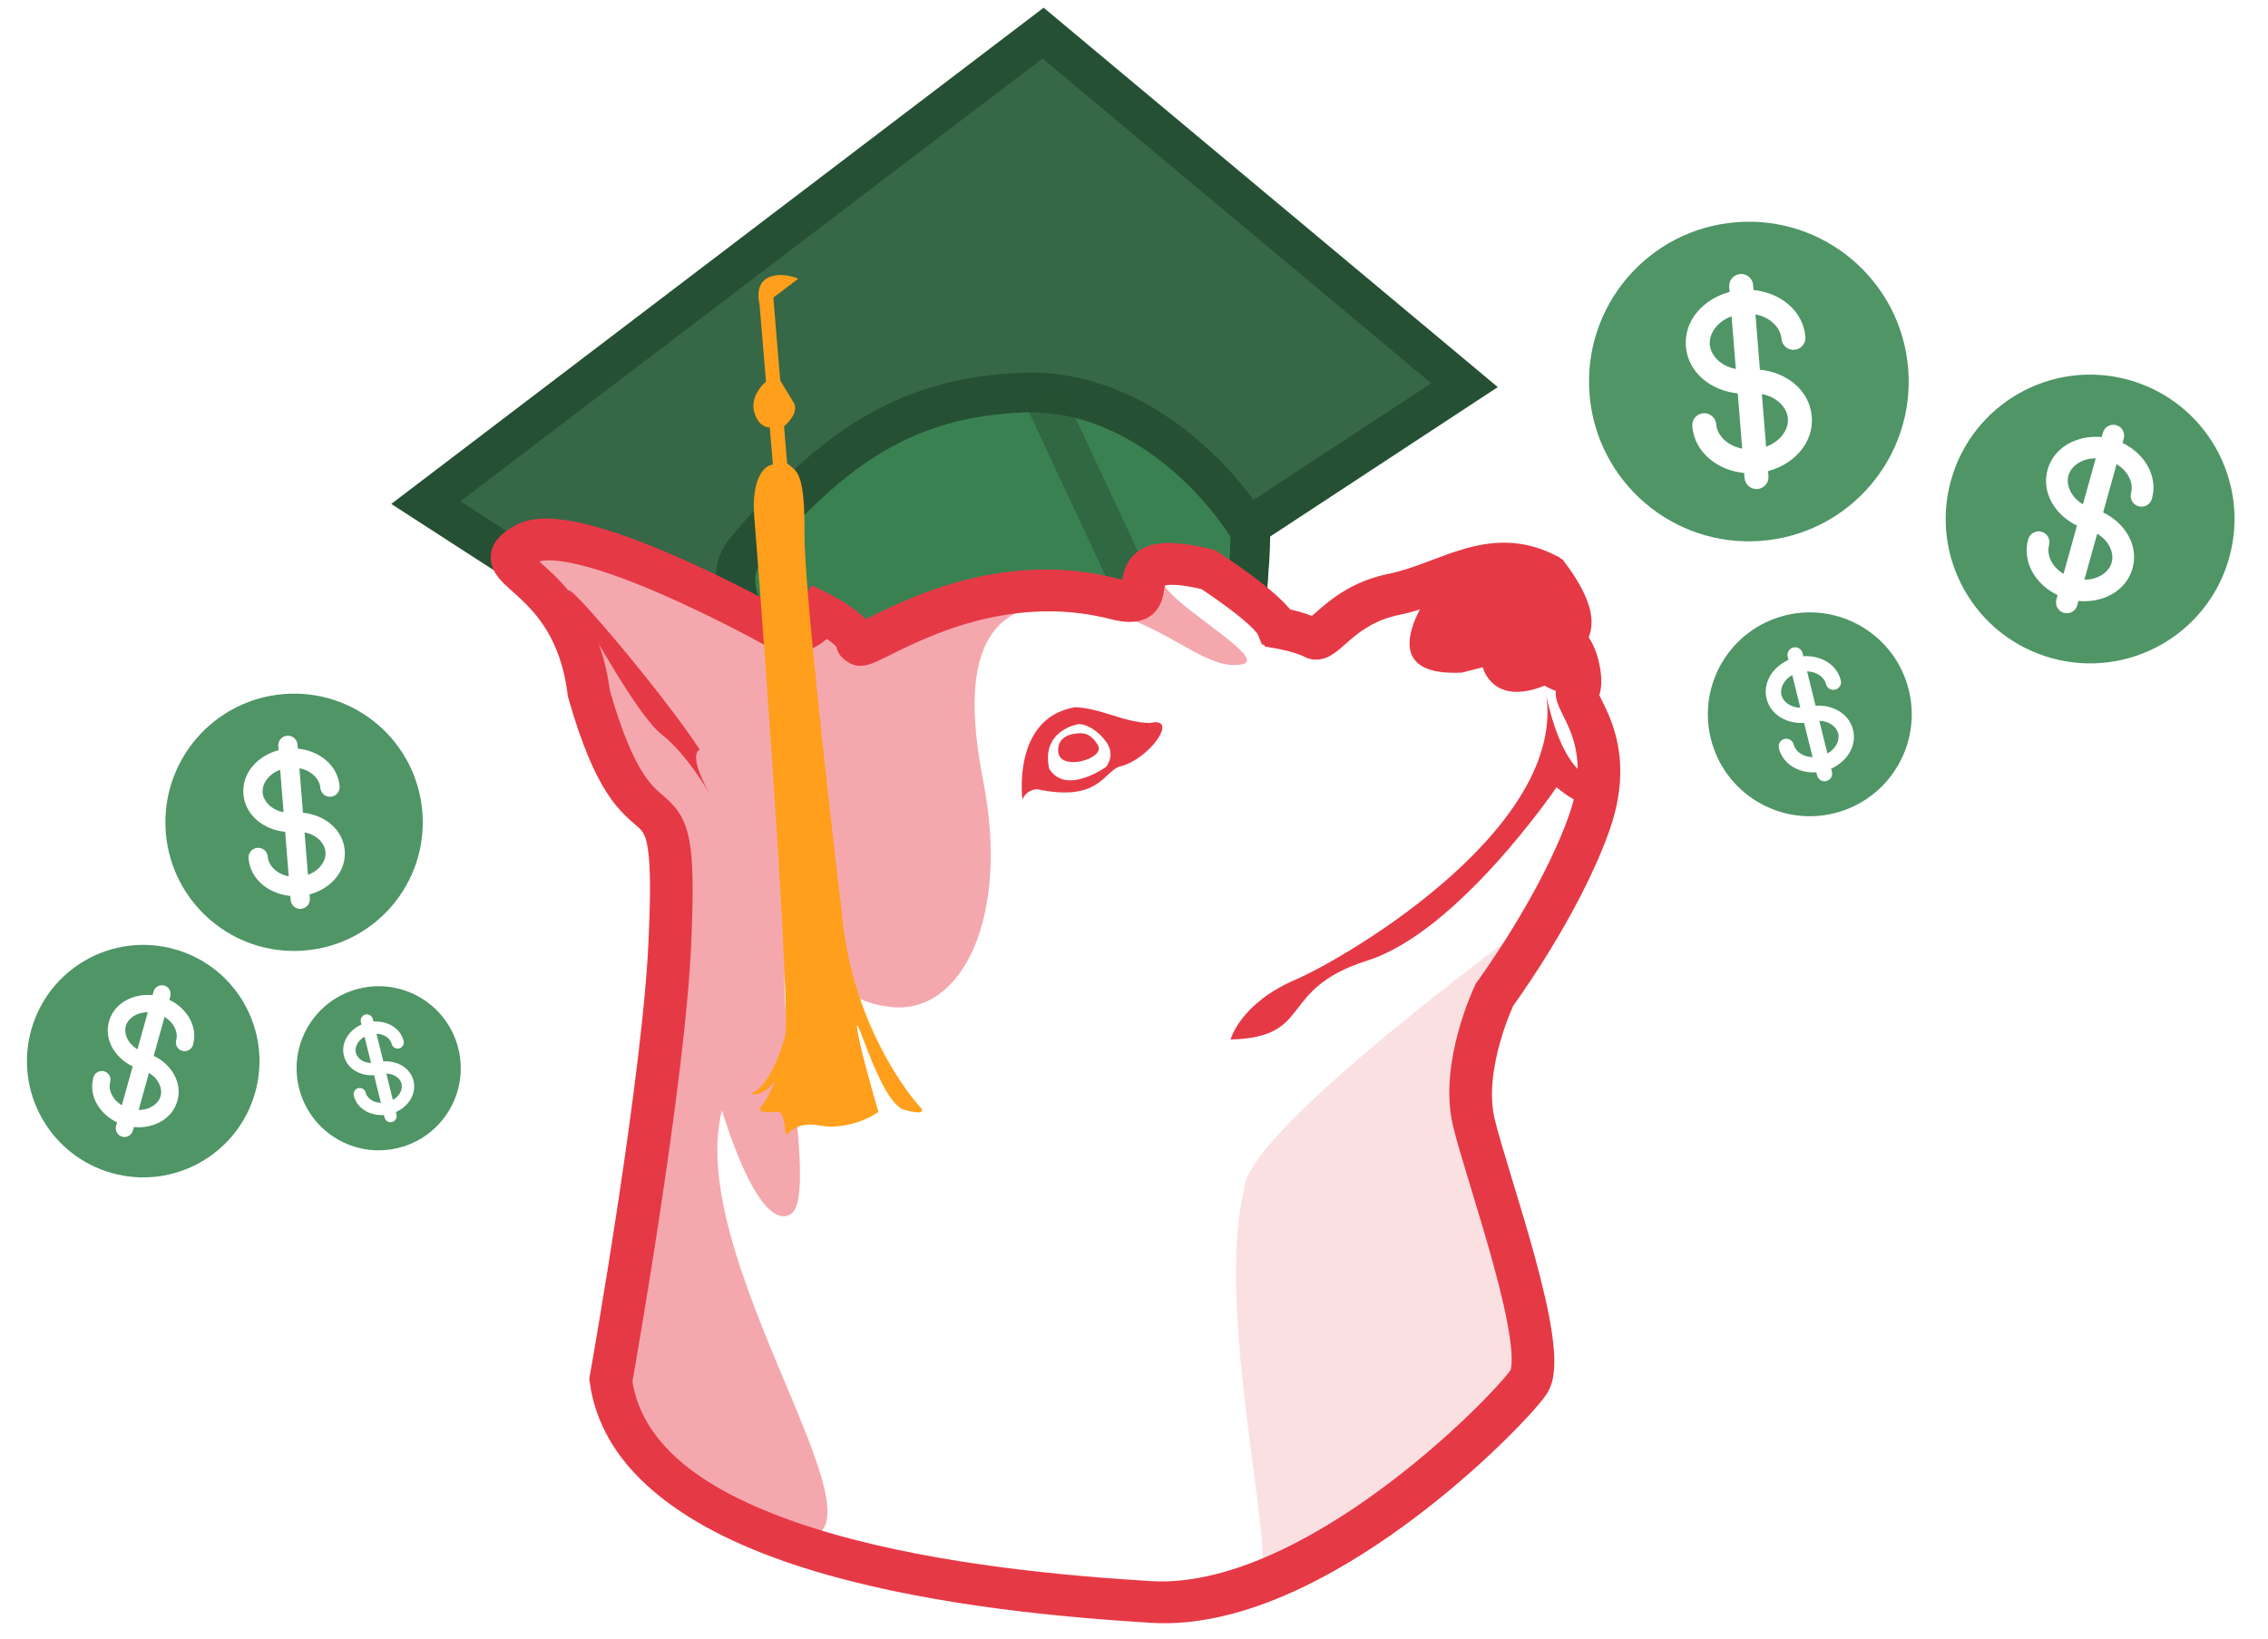 <svg width="137" height="99" viewBox="0 0 137 99" fill="none" xmlns="http://www.w3.org/2000/svg">
<g id="Group 549">
<g id="Group 546">
<path id="Vector" d="M38.859 38.864L44.17 40.103L61.591 41.509C66.888 39.889 75.225 37.891 75.281 36.943C75.336 35.996 75.545 33.085 75.281 31.928L88.464 23.272L63.007 2L25.721 30.366L38.859 38.864Z" fill="#366746" stroke="#255033" stroke-width="2.4"/>
<path id="Vector_2" d="M61.634 23.722C68.39 23.389 73.554 28.791 75.526 32.1C75.526 42.721 69.523 51.563 66.522 54.657C57.646 50.747 41.021 38.055 45.04 33.26C50.443 26.815 54.878 24.055 61.634 23.722Z" fill="#3A8152" stroke="#255033" stroke-width="2.4"/>
<path id="Vector_3" d="M62.957 23.781L68.617 35.897" stroke="#255033" stroke-opacity="0.5" stroke-width="2.4"/>
<path id="Vector_4" d="M40.397 56.281C40.154 64.547 36.808 83.333 36.808 83.333C38.264 94.073 59.645 96.126 69.441 96.724C79.219 97.322 90.916 85.349 92.237 83.456C93.559 81.553 89.759 71.171 88.939 67.754C88.12 64.336 90.186 60.035 90.186 60.035C90.186 60.035 94.151 54.649 95.916 49.632C97.681 44.616 94.829 42.335 95.205 41.721C95.582 41.106 95.155 39.456 94.762 39.027C94.251 39.103 94.084 38.455 94.084 38.455C94.084 38.455 95.983 38.076 93.423 34.625C89.994 32.883 87.367 35.189 84.113 35.846C80.859 36.502 79.855 38.876 79.161 38.489C78.475 38.11 77.086 37.866 77.086 37.866C76.635 36.755 72.895 34.347 72.895 34.347C66.497 32.806 70.843 37.047 67.197 36.116C58.59 33.919 51.754 39.641 51.695 38.824C51.636 37.999 49.493 36.919 49.493 36.919C48.355 38.821 46.673 37.84 46.673 37.84C46.673 37.84 34.663 31.106 31.677 32.806C28.691 34.507 34.58 34.39 35.481 41.833C38.683 53.066 40.874 45.037 40.397 56.281Z" fill="white" stroke="#E63946" stroke-width="2.4" stroke-miterlimit="10"/>
<path id="Vector_5" d="M58.465 36.542C57.163 36.542 52.229 39.665 52.17 38.849C52.112 38.024 49.668 37.545 49.668 37.545C48.531 39.447 44.764 36.943 44.764 36.943C44.764 36.943 34.538 31.332 31.552 33.032C28.566 34.732 35.155 35.163 35.556 42.058C38.959 53.291 41.15 44.783 40.556 56.407C41.551 63.822 36.967 83.458 36.967 83.458C38.431 94.198 59.804 96.251 69.591 96.849C79.37 97.447 91.191 85.475 92.513 83.581C93.834 81.678 89.927 71.296 89.107 67.879C88.287 64.461 90.336 60.16 90.336 60.16C90.336 60.16 94.293 54.774 96.066 49.758C97.832 44.741 94.979 42.46 95.355 41.846C95.732 41.231 95.305 39.581 94.912 39.152C94.402 39.228 94.234 38.58 94.234 38.58C94.234 38.58 96.133 38.201 93.574 34.75C90.144 33.008 87.517 35.314 84.263 35.971C81.009 36.627 80.005 39.001 79.311 38.614C78.625 38.235 77.237 37.991 77.237 37.991C76.785 36.88 73.046 34.473 73.046 34.473" stroke="#E63946" stroke-width="0.6" stroke-miterlimit="10"/>
<path id="Vector_6" d="M61.762 48.319C61.762 48.319 61.101 43.395 64.924 42.73C66.53 42.781 67.81 43.639 69.458 43.682C71.315 43.244 69.382 45.962 67.576 46.324C66.614 46.754 66.279 48.454 62.632 47.679C61.913 47.755 61.762 48.319 61.762 48.319Z" fill="#E63946"/>
<path id="Vector_7" d="M86.832 35.171C86.832 35.171 82.181 40.962 88.321 40.634L89.567 40.314C89.567 40.314 90.136 42.704 93.298 41.425C93.298 41.425 94.678 42.233 95.356 41.846C96.034 41.459 94.912 39.152 94.912 39.152L94.235 38.58C94.235 38.58 96.368 38.395 93.574 34.75C90.948 33.21 86.832 35.171 86.832 35.171Z" fill="#E63946"/>
<path id="Vector_8" d="M65.082 43.764C65.082 43.764 62.874 44.143 63.376 46.441C64.38 48.082 66.806 46.34 66.806 46.34C66.806 46.34 67.425 45.633 66.806 44.799C66.186 43.966 65.392 43.68 65.082 43.764Z" fill="white"/>
<path id="Vector_9" opacity="0.44" d="M36.969 83.46C36.969 83.46 37.362 89.891 46.84 92.651C56.317 95.412 41.126 76.811 43.611 67.081C43.611 67.081 45.744 74.446 47.735 73.377C49.726 72.308 45.844 57.015 48.128 57.149C50.411 57.284 49.65 60.424 53.875 60.844C58.099 61.265 61.019 55.458 59.387 47.15C57.756 38.843 60.09 35.998 65.151 36.621C70.212 37.244 72.596 40.594 75.022 40.139C77.448 39.685 64.214 33.237 73.691 34.904C73.691 34.904 72.379 33.736 70.277 34.237C70.277 34.237 68.775 34.237 68.775 36.344C68.775 36.344 63.471 35.541 62.87 35.942C61.769 35.441 61.269 35.742 58.366 36.344C56.174 37.724 52.172 39.252 52.172 39.252C52.172 39.252 50.857 37.197 49.97 37.146C49.084 37.096 48.969 40.054 44.666 36.621C38.26 34.037 31.854 30.526 31.153 34.037C31.153 34.037 33.556 35.636 35.657 41.96C35.657 45.069 36.458 44.668 38.36 48.178C41.163 50.084 40.683 53.16 40.683 53.16C40.683 53.16 38.6 82.004 36.969 83.46Z" fill="#E63946"/>
<path id="Vector_10" d="M65.192 44.304C65.192 44.304 63.794 44.279 63.928 45.449C64.062 46.619 66.764 45.836 66.329 45.045C65.886 44.246 65.35 44.296 65.192 44.304Z" fill="#E63946"/>
<path id="Vector_11" d="M74.334 62.804C74.334 62.804 74.894 60.641 78.24 59.194C81.586 57.746 95.196 49.641 93.298 41.426C93.298 41.426 94.126 46.964 96.627 47.141C96.627 47.141 96.895 49.969 94.025 47.562C94.025 47.562 88.094 56.298 82.599 58.032C77.103 59.774 79.42 62.67 74.334 62.804Z" fill="#E63946"/>
<path id="Vector_12" opacity="0.16" d="M93.476 55.008C93.476 55.008 75.165 68.239 75.165 71.841C73.367 78.869 76.997 93.556 76.152 95.257C75.307 96.957 90.372 88.122 93.016 82.677C93.016 82.677 92.556 80.637 89.109 67.869C89.109 67.869 88.85 63.214 90.339 60.15C91.828 57.095 93.309 56.22 93.476 55.008Z" fill="#E63946"/>
<path id="Vector_13" d="M42.817 47.867C42.817 47.867 41.435 45.506 39.986 44.388C38.538 43.27 35.777 38.198 34.515 36.041C33.253 33.885 39.94 41.714 42.273 45.295C42.273 45.295 41.502 45.462 42.817 47.867Z" fill="#E63946"/>
<path id="Vector_14" d="M40.575 56.407C40.332 64.672 36.986 83.458 36.986 83.458C38.441 94.198 59.822 96.251 69.618 96.849C79.397 97.447 91.093 85.475 92.415 83.581C93.737 81.678 89.937 71.296 89.117 67.879C88.297 64.461 90.363 60.161 90.363 60.161C90.363 60.161 94.329 54.774 96.093 49.758C97.858 44.741 95.006 42.46 95.382 41.846C95.759 41.231 95.332 39.582 94.939 39.152C94.429 39.228 94.262 38.58 94.262 38.58C94.262 38.58 96.16 38.201 93.601 34.75C90.171 33.008 87.544 35.314 84.29 35.971C81.036 36.627 80.033 39.001 79.338 38.614C78.652 38.235 77.264 37.991 77.264 37.991C76.812 36.88 73.073 34.473 73.073 34.473C66.674 32.931 71.021 37.172 67.375 36.241C58.767 34.044 51.931 39.766 51.873 38.949C51.814 38.124 49.671 37.044 49.671 37.044C48.533 38.946 46.85 37.965 46.85 37.965C46.85 37.965 34.841 31.231 31.855 32.931C28.868 34.632 34.757 34.515 35.658 41.958C38.861 53.191 41.051 45.162 40.575 56.407Z" stroke="#E63946" stroke-width="2.4" stroke-miterlimit="10"/>
<g id="Group" filter="url(#filter0_d_7933_32200)">
<path id="Vector_15" d="M43.481 15.998C43.033 13.949 44.972 14.048 45.815 14.441L44.314 15.581L44.731 20.589L45.535 21.912C45.857 22.442 45.286 23.092 44.961 23.351L45.148 25.596C45.708 26.071 46.224 26.028 46.196 29.855C46.173 32.917 47.681 46.307 48.437 52.619C48.954 58.835 51.975 63.161 53.248 64.562C53.377 64.725 53.352 64.971 52.214 64.648C50.793 64.245 49.285 58.634 49.371 59.67C49.44 60.498 50.261 63.42 50.663 64.778C50.118 65.171 48.639 65.886 47.088 65.598C45.149 65.239 45.106 66.807 45.02 65.771C44.951 64.942 44.704 64.754 44.589 64.764C43.383 64.864 43.369 64.692 43.685 64.318C43.937 64.018 44.288 63.224 44.431 62.864C43.811 63.751 43.177 63.781 42.938 63.685C44.018 63.316 44.804 61.094 45.063 60.029C45.206 55.497 43.425 31.999 43.166 28.891C42.959 26.405 43.826 25.706 44.286 25.668L44.099 23.423C43.869 23.442 43.358 23.276 43.151 22.459C42.944 21.642 43.544 20.92 43.869 20.661L43.481 15.998Z" fill="#FF9F1C"/>
</g>
</g>
<g id="Group 545">
<g id="Group_2">
<path id="Vector_16" fill-rule="evenodd" clip-rule="evenodd" d="M115.265 22.279C115.691 27.594 111.728 32.248 106.413 32.675C101.098 33.101 96.443 29.138 96.017 23.823C95.59 18.508 99.553 13.854 104.868 13.427C110.184 13 114.838 16.963 115.265 22.279Z" fill="#4F9566"/>
<path id="Vector_17" fill-rule="evenodd" clip-rule="evenodd" d="M105.118 16.554C105.31 16.539 105.5 16.6 105.646 16.725C105.792 16.849 105.883 17.027 105.898 17.218L105.923 17.523C107.514 17.678 108.927 18.751 109.056 20.355C109.071 20.546 109.01 20.736 108.885 20.882C108.761 21.028 108.583 21.119 108.392 21.134C108.2 21.15 108.011 21.088 107.864 20.964C107.718 20.839 107.627 20.662 107.612 20.471C107.56 19.818 106.961 19.17 106.041 18.995L106.309 22.335C107.9 22.49 109.313 23.563 109.442 25.167C109.571 26.77 108.347 28.055 106.801 28.462L106.825 28.767C106.84 28.958 106.779 29.148 106.655 29.294C106.53 29.44 106.353 29.531 106.161 29.546C105.97 29.562 105.78 29.5 105.634 29.376C105.488 29.252 105.397 29.074 105.381 28.883L105.357 28.578C103.766 28.422 102.353 27.349 102.224 25.746C102.209 25.554 102.27 25.365 102.394 25.218C102.519 25.072 102.696 24.982 102.888 24.966C103.079 24.951 103.269 25.012 103.415 25.137C103.561 25.261 103.652 25.439 103.667 25.63C103.72 26.282 104.318 26.931 105.239 27.104L104.971 23.765C103.38 23.61 101.966 22.537 101.838 20.934C101.709 19.331 102.933 18.046 104.479 17.639L104.455 17.334C104.439 17.142 104.501 16.953 104.625 16.806C104.75 16.66 104.927 16.57 105.118 16.554ZM104.597 19.111C103.716 19.43 103.229 20.166 103.281 20.818C103.334 21.471 103.932 22.119 104.853 22.292L104.597 19.111ZM107.998 25.282C107.946 24.63 107.348 23.982 106.427 23.808L106.682 26.988C107.563 26.671 108.051 25.935 107.998 25.282Z" fill="white"/>
</g>
<g id="Group_3">
<path id="Vector_18" fill-rule="evenodd" clip-rule="evenodd" d="M115.299 41.676C116.116 44.977 114.103 48.315 110.803 49.132C107.502 49.95 104.164 47.937 103.346 44.636C102.529 41.336 104.542 37.998 107.842 37.18C111.143 36.363 114.481 38.375 115.299 41.676Z" fill="#4F9566"/>
<path id="Vector_19" fill-rule="evenodd" clip-rule="evenodd" d="M108.325 39.121C108.444 39.091 108.57 39.11 108.674 39.173C108.779 39.237 108.855 39.339 108.884 39.458L108.931 39.647C109.949 39.581 110.949 40.11 111.195 41.106C111.225 41.224 111.206 41.35 111.142 41.455C111.079 41.56 110.977 41.635 110.858 41.665C110.739 41.694 110.613 41.675 110.509 41.612C110.404 41.549 110.328 41.446 110.299 41.328C110.198 40.922 109.755 40.576 109.158 40.562L109.671 42.636C110.689 42.569 111.689 43.098 111.935 44.094C112.182 45.089 111.544 46.024 110.613 46.44L110.66 46.629C110.69 46.748 110.671 46.874 110.608 46.979C110.544 47.084 110.442 47.159 110.323 47.188C110.204 47.218 110.079 47.199 109.974 47.136C109.869 47.072 109.793 46.97 109.764 46.851L109.717 46.662C108.7 46.729 107.7 46.199 107.453 45.204C107.424 45.085 107.443 44.959 107.506 44.854C107.569 44.749 107.671 44.674 107.79 44.645C107.909 44.615 108.035 44.634 108.14 44.697C108.245 44.761 108.32 44.863 108.35 44.982C108.45 45.387 108.893 45.733 109.49 45.747L108.977 43.674C107.96 43.741 106.96 43.211 106.713 42.216C106.466 41.22 107.104 40.285 108.035 39.869L107.988 39.68C107.958 39.561 107.977 39.435 108.041 39.331C108.104 39.226 108.206 39.15 108.325 39.121ZM108.261 40.784C107.74 41.075 107.509 41.588 107.609 41.994C107.71 42.399 108.153 42.745 108.75 42.759L108.261 40.784ZM111.039 44.316C110.938 43.91 110.495 43.564 109.898 43.55L110.387 45.525C110.909 45.234 111.139 44.721 111.039 44.316Z" fill="white"/>
</g>
<g id="Group_4">
<path id="Vector_20" fill-rule="evenodd" clip-rule="evenodd" d="M134.656 33.698C133.363 38.338 128.553 41.052 123.913 39.758C119.273 38.465 116.559 33.656 117.853 29.015C119.146 24.375 123.955 21.662 128.596 22.955C133.236 24.248 135.949 29.058 134.656 33.698Z" fill="#4F9566"/>
<path id="Vector_21" fill-rule="evenodd" clip-rule="evenodd" d="M127.832 25.687C127.999 25.733 128.141 25.844 128.226 25.995C128.311 26.146 128.333 26.325 128.286 26.492L128.212 26.759C129.513 27.386 130.378 28.736 129.988 30.136C129.941 30.303 129.83 30.444 129.679 30.53C129.528 30.615 129.349 30.637 129.182 30.59C129.015 30.543 128.873 30.432 128.788 30.281C128.702 30.13 128.681 29.951 128.727 29.784C128.886 29.215 128.581 28.479 127.854 28.044L127.042 30.96C128.343 31.587 129.207 32.937 128.817 34.336C128.427 35.736 126.989 36.445 125.551 36.308L125.477 36.575C125.43 36.742 125.319 36.883 125.168 36.969C125.017 37.054 124.838 37.076 124.671 37.029C124.504 36.983 124.362 36.871 124.277 36.72C124.192 36.569 124.17 36.391 124.216 36.223L124.291 35.957C122.99 35.33 122.125 33.98 122.515 32.58C122.562 32.413 122.673 32.271 122.824 32.186C122.975 32.101 123.154 32.079 123.321 32.126C123.488 32.172 123.63 32.283 123.715 32.434C123.801 32.586 123.822 32.764 123.776 32.931C123.617 33.501 123.922 34.237 124.649 34.671L125.461 31.756C124.16 31.129 123.296 29.779 123.686 28.379C124.076 26.98 125.514 26.271 126.952 26.407L127.026 26.141C127.073 25.974 127.184 25.832 127.335 25.747C127.486 25.662 127.665 25.64 127.832 25.687ZM126.594 27.693C125.747 27.689 125.105 28.161 124.946 28.731C124.788 29.3 125.093 30.036 125.82 30.47L126.594 27.693ZM127.557 33.985C127.715 33.416 127.41 32.679 126.683 32.246L125.909 35.022C126.756 35.027 127.398 34.555 127.557 33.985Z" fill="white"/>
</g>
</g>
<g id="Group 547">
<g id="Group_5">
<path id="Vector_22" fill-rule="evenodd" clip-rule="evenodd" d="M25.513 49.059C25.856 53.339 22.666 57.086 18.387 57.429C14.107 57.773 10.36 54.582 10.016 50.303C9.673 46.024 12.864 42.276 17.143 41.933C21.422 41.59 25.169 44.78 25.513 49.059Z" fill="#4F9566"/>
<path id="Vector_23" fill-rule="evenodd" clip-rule="evenodd" d="M17.344 44.45C17.498 44.438 17.651 44.487 17.768 44.588C17.886 44.688 17.959 44.831 17.971 44.985L17.991 45.23C19.272 45.355 20.41 46.219 20.514 47.51C20.526 47.664 20.477 47.817 20.376 47.935C20.276 48.053 20.133 48.126 19.979 48.138C19.825 48.15 19.672 48.101 19.555 48.001C19.437 47.901 19.364 47.758 19.351 47.603C19.309 47.078 18.827 46.556 18.086 46.416L18.302 49.105C19.583 49.23 20.721 50.093 20.824 51.384C20.928 52.675 19.943 53.71 18.698 54.037L18.718 54.283C18.73 54.437 18.681 54.59 18.58 54.707C18.48 54.825 18.337 54.898 18.183 54.91C18.029 54.923 17.876 54.873 17.759 54.773C17.641 54.673 17.568 54.53 17.555 54.376L17.536 54.13C16.255 54.005 15.117 53.142 15.013 51.851C15.001 51.697 15.05 51.544 15.15 51.426C15.251 51.308 15.394 51.235 15.548 51.223C15.702 51.211 15.855 51.26 15.972 51.36C16.09 51.46 16.163 51.603 16.175 51.757C16.218 52.283 16.699 52.805 17.441 52.944L17.225 50.256C15.944 50.131 14.806 49.267 14.702 47.977C14.599 46.686 15.584 45.651 16.829 45.324L16.809 45.078C16.797 44.924 16.846 44.771 16.946 44.654C17.047 44.536 17.19 44.463 17.344 44.45ZM16.924 46.509C16.215 46.766 15.822 47.358 15.865 47.883C15.907 48.409 16.389 48.931 17.13 49.07L16.924 46.509ZM19.662 51.478C19.62 50.952 19.138 50.43 18.397 50.291L18.603 52.851C19.312 52.595 19.704 52.003 19.662 51.478Z" fill="white"/>
</g>
<g id="Group_6">
<path id="Vector_24" fill-rule="evenodd" clip-rule="evenodd" d="M27.686 63.35C28.344 66.007 26.723 68.695 24.066 69.353C21.409 70.011 18.721 68.391 18.063 65.733C17.405 63.076 19.025 60.388 21.683 59.73C24.34 59.072 27.027 60.693 27.686 63.35Z" fill="#4F9566"/>
<path id="Vector_25" fill-rule="evenodd" clip-rule="evenodd" d="M22.071 61.295C22.167 61.272 22.268 61.287 22.352 61.338C22.437 61.389 22.497 61.471 22.521 61.567L22.559 61.719C23.378 61.666 24.183 62.092 24.382 62.893C24.405 62.989 24.39 63.09 24.339 63.175C24.288 63.259 24.206 63.32 24.11 63.343C24.014 63.367 23.913 63.352 23.829 63.301C23.744 63.25 23.684 63.168 23.66 63.072C23.579 62.746 23.222 62.467 22.741 62.456L23.155 64.125C23.974 64.071 24.779 64.497 24.977 65.299C25.176 66.101 24.663 66.853 23.913 67.188L23.951 67.341C23.975 67.436 23.959 67.537 23.909 67.622C23.858 67.706 23.775 67.767 23.68 67.791C23.584 67.814 23.483 67.799 23.398 67.748C23.314 67.697 23.253 67.615 23.229 67.519L23.192 67.367C22.372 67.421 21.567 66.994 21.369 66.193C21.345 66.097 21.36 65.996 21.411 65.911C21.462 65.827 21.545 65.766 21.64 65.743C21.736 65.719 21.837 65.734 21.922 65.785C22.006 65.836 22.067 65.918 22.091 66.014C22.171 66.34 22.528 66.619 23.009 66.63L22.596 64.961C21.777 65.015 20.972 64.589 20.773 63.787C20.575 62.986 21.088 62.233 21.837 61.898L21.799 61.745C21.776 61.65 21.791 61.549 21.842 61.464C21.893 61.38 21.975 61.319 22.071 61.295ZM22.02 62.634C21.6 62.869 21.414 63.282 21.495 63.608C21.576 63.934 21.933 64.213 22.413 64.224L22.02 62.634ZM24.256 65.478C24.175 65.151 23.818 64.873 23.337 64.862L23.731 66.451C24.151 66.217 24.337 65.804 24.256 65.478Z" fill="white"/>
</g>
<g id="Group_7">
<path id="Vector_26" fill-rule="evenodd" clip-rule="evenodd" d="M15.416 65.996C14.375 69.731 10.502 71.916 6.767 70.875C3.031 69.834 0.846 65.961 1.887 62.225C2.929 58.489 6.801 56.305 10.537 57.346C14.273 58.387 16.457 62.26 15.416 65.996Z" fill="#4F9566"/>
<path id="Vector_27" fill-rule="evenodd" clip-rule="evenodd" d="M9.923 59.543C10.057 59.58 10.172 59.67 10.24 59.791C10.309 59.913 10.326 60.057 10.289 60.192L10.229 60.406C11.277 60.911 11.972 61.998 11.658 63.125C11.621 63.259 11.531 63.373 11.41 63.442C11.288 63.511 11.144 63.528 11.01 63.491C10.875 63.453 10.761 63.364 10.692 63.242C10.624 63.12 10.606 62.976 10.644 62.842C10.771 62.383 10.525 61.791 9.941 61.441L9.286 63.788C10.334 64.293 11.03 65.38 10.716 66.507C10.402 67.634 9.244 68.204 8.086 68.094L8.027 68.309C7.989 68.443 7.9 68.558 7.778 68.626C7.656 68.695 7.513 68.712 7.378 68.675C7.243 68.637 7.129 68.548 7.061 68.426C6.992 68.305 6.975 68.161 7.012 68.026L7.072 67.812C6.024 67.307 5.328 66.22 5.643 65.093C5.68 64.958 5.769 64.844 5.891 64.776C6.013 64.707 6.157 64.689 6.291 64.727C6.426 64.764 6.54 64.854 6.609 64.976C6.677 65.097 6.695 65.241 6.657 65.376C6.529 65.834 6.775 66.427 7.36 66.776L8.014 64.429C6.967 63.925 6.271 62.838 6.585 61.711C6.899 60.584 8.057 60.014 9.214 60.123L9.274 59.909C9.312 59.774 9.401 59.66 9.523 59.592C9.644 59.523 9.788 59.505 9.923 59.543ZM8.926 61.158C8.245 61.155 7.728 61.535 7.6 61.993C7.472 62.452 7.718 63.045 8.303 63.394L8.926 61.158ZM9.701 66.224C9.829 65.765 9.583 65.173 8.998 64.824L8.375 67.059C9.056 67.063 9.573 66.683 9.701 66.224Z" fill="white"/>
</g>
</g>
</g>
<defs>
<filter id="filter0_d_7933_32200" x="42.938" y="14.215" width="15.164" height="56.714" filterUnits="userSpaceOnUse" color-interpolation-filters="sRGB">
<feFlood flood-opacity="0" result="BackgroundImageFix"/>
<feColorMatrix in="SourceAlpha" type="matrix" values="0 0 0 0 0 0 0 0 0 0 0 0 0 0 0 0 0 0 127 0" result="hardAlpha"/>
<feOffset dx="2.4" dy="2.4"/>
<feGaussianBlur stdDeviation="1.2"/>
<feColorMatrix type="matrix" values="0 0 0 0 0 0 0 0 0 0 0 0 0 0 0 0 0 0 0.25 0"/>
<feBlend mode="normal" in2="BackgroundImageFix" result="effect1_dropShadow_7933_32200"/>
<feBlend mode="normal" in="SourceGraphic" in2="effect1_dropShadow_7933_32200" result="shape"/>
</filter>
</defs>
</svg>
